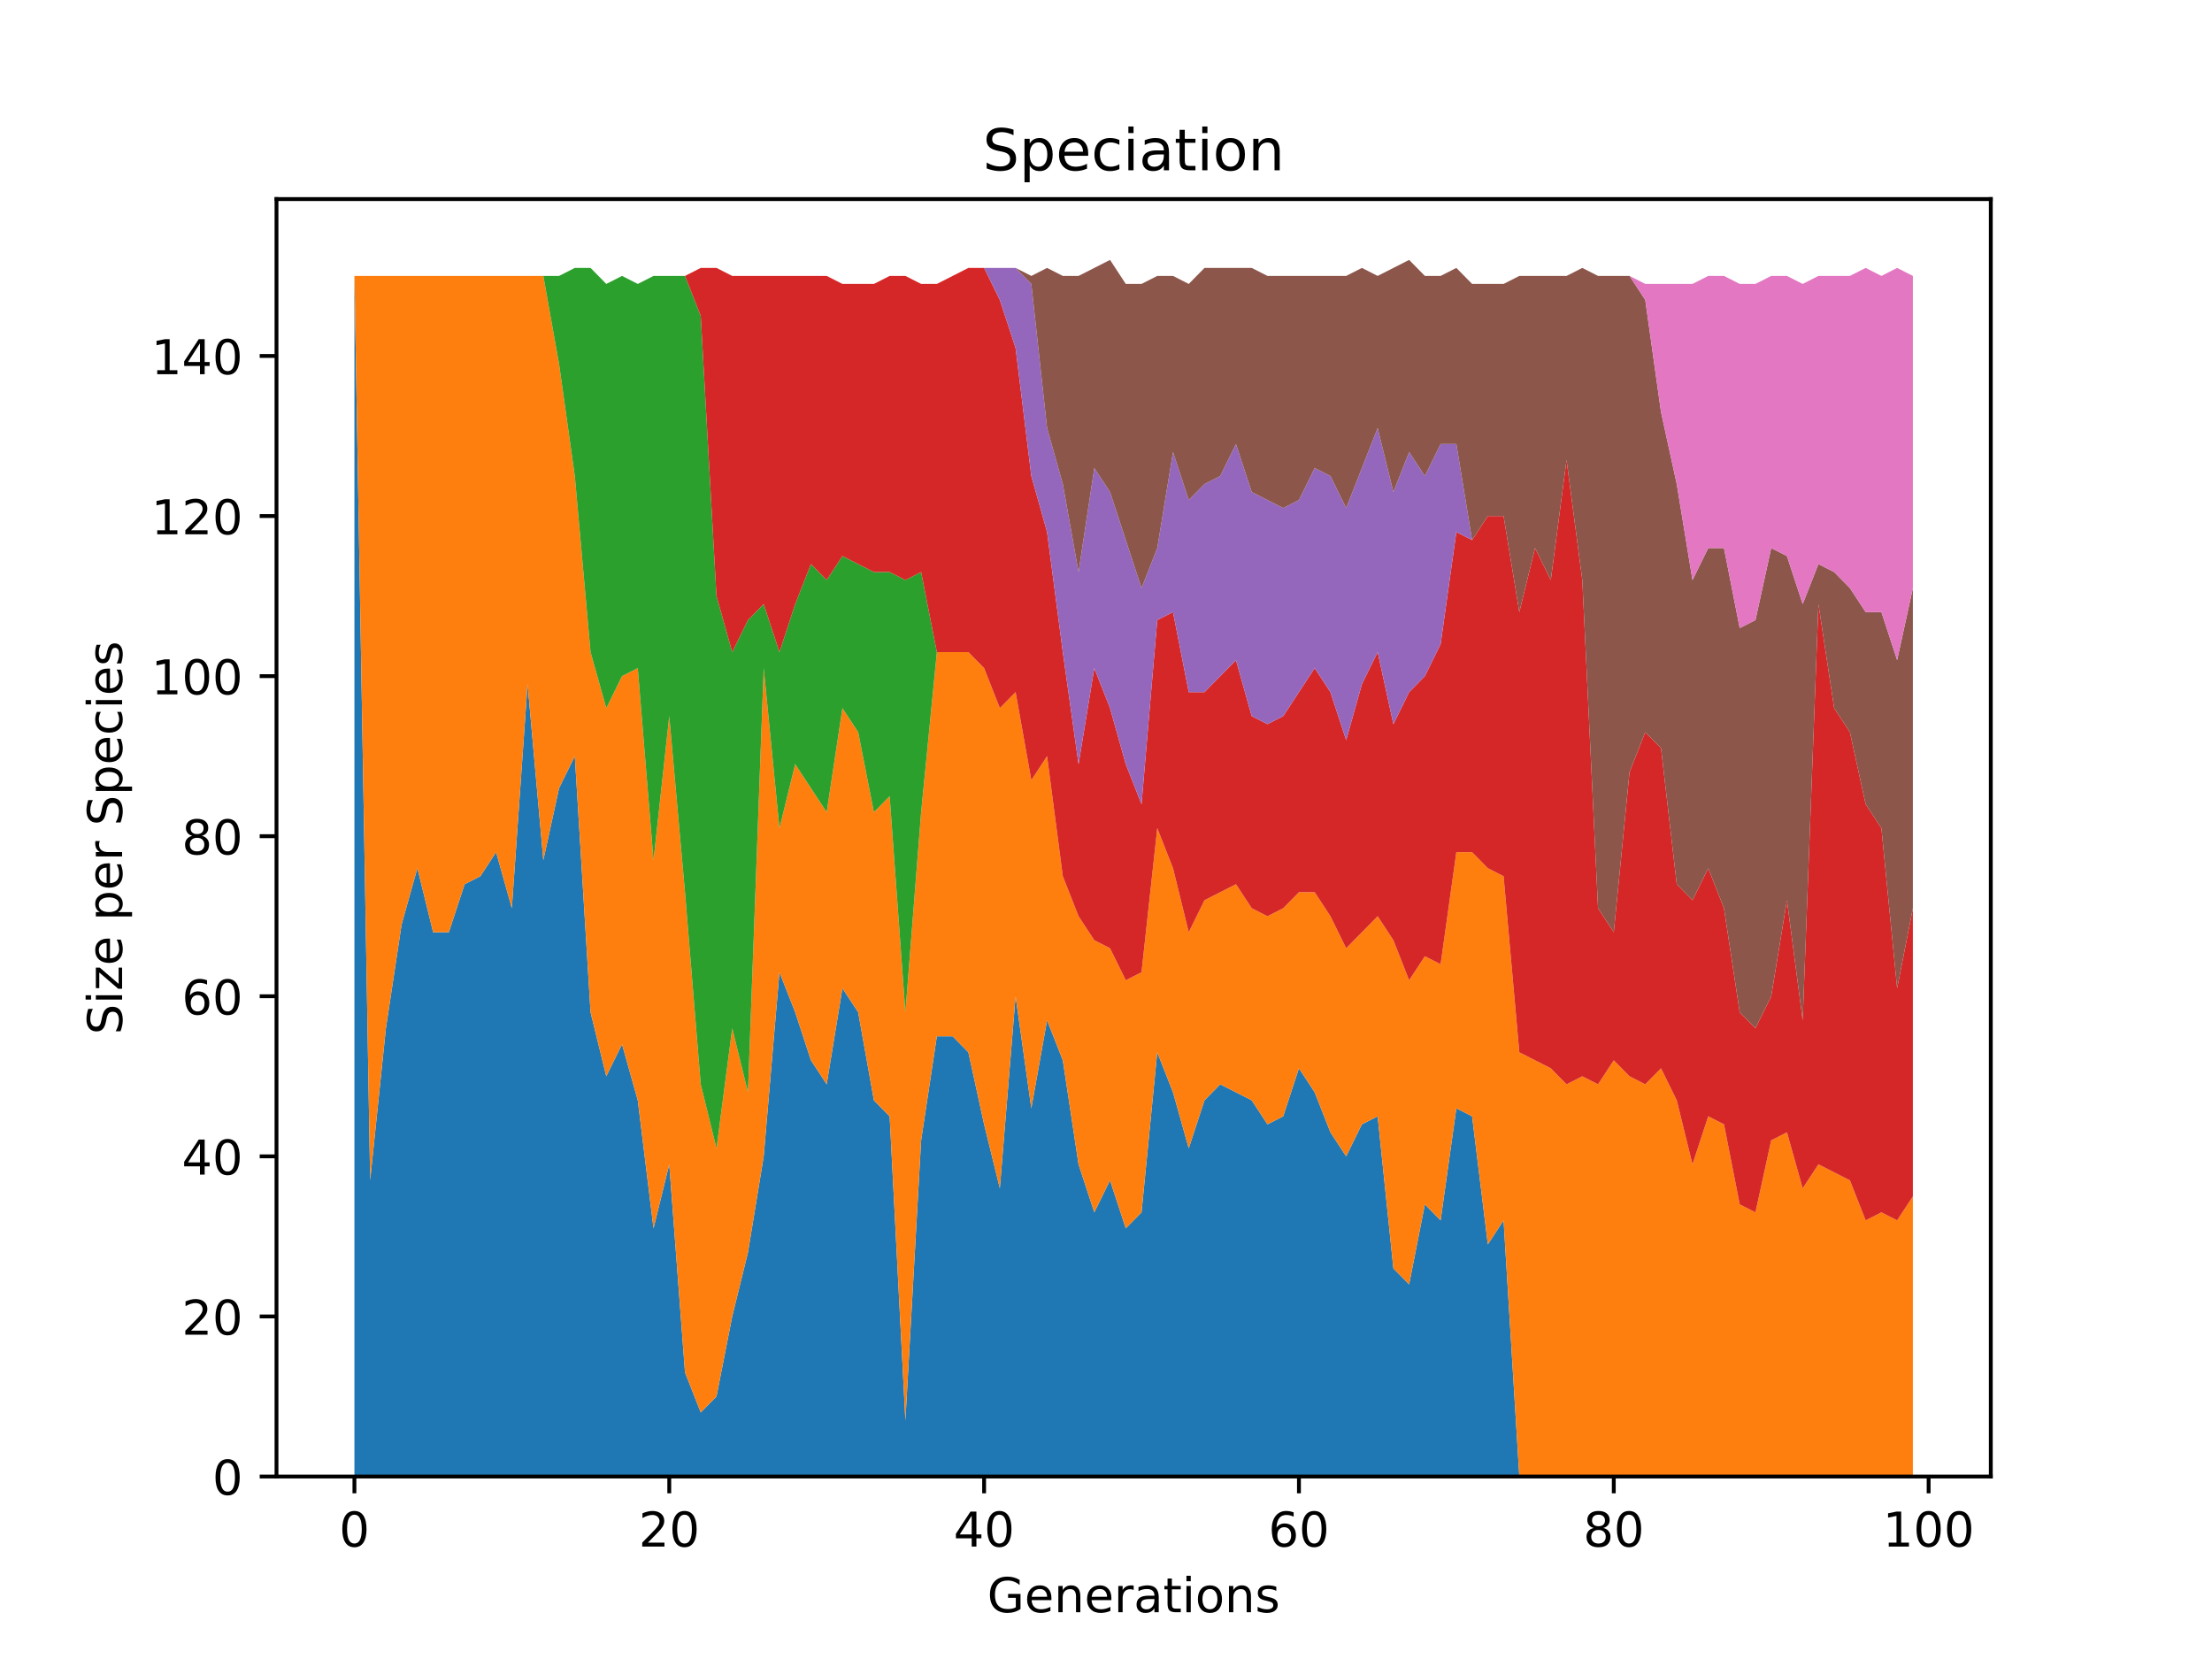 <?xml version="1.0" encoding="utf-8" standalone="no"?>
<!DOCTYPE svg PUBLIC "-//W3C//DTD SVG 1.1//EN"
  "http://www.w3.org/Graphics/SVG/1.1/DTD/svg11.dtd">
<!-- Created with matplotlib (http://matplotlib.org/) -->
<svg height="345.6pt" version="1.1" viewBox="0 0 460.8 345.6" width="460.8pt" xmlns="http://www.w3.org/2000/svg" xmlns:xlink="http://www.w3.org/1999/xlink">
 <defs>
  <style type="text/css">
*{stroke-linecap:butt;stroke-linejoin:round;}
  </style>
 </defs>
 <g id="figure_1">
  <g id="patch_1">
   <path d="M 0 345.6 
L 460.8 345.6 
L 460.8 0 
L 0 0 
z
" style="fill:#ffffff;"/>
  </g>
  <g id="axes_1">
   <g id="patch_2">
    <path d="M 57.6 307.584 
L 414.72 307.584 
L 414.72 41.472 
L 57.6 41.472 
z
" style="fill:#ffffff;"/>
   </g>
   <g id="PolyCollection_1">
    <path clip-path="url(#p99a4d1320a)" d="M 73.833 57.479 
L 73.833 307.584 
L 77.112 307.584 
L 80.391 307.584 
L 83.671 307.584 
L 86.95 307.584 
L 90.229 307.584 
L 93.509 307.584 
L 96.788 307.584 
L 100.067 307.584 
L 103.347 307.584 
L 106.626 307.584 
L 109.905 307.584 
L 113.185 307.584 
L 116.464 307.584 
L 119.743 307.584 
L 123.023 307.584 
L 126.302 307.584 
L 129.581 307.584 
L 132.861 307.584 
L 136.14 307.584 
L 139.42 307.584 
L 142.699 307.584 
L 145.978 307.584 
L 149.258 307.584 
L 152.537 307.584 
L 155.816 307.584 
L 159.096 307.584 
L 162.375 307.584 
L 165.654 307.584 
L 168.934 307.584 
L 172.213 307.584 
L 175.492 307.584 
L 178.772 307.584 
L 182.051 307.584 
L 185.33 307.584 
L 188.61 307.584 
L 191.889 307.584 
L 195.168 307.584 
L 198.448 307.584 
L 201.727 307.584 
L 205.006 307.584 
L 208.286 307.584 
L 211.565 307.584 
L 214.844 307.584 
L 218.124 307.584 
L 221.403 307.584 
L 224.682 307.584 
L 227.962 307.584 
L 231.241 307.584 
L 234.52 307.584 
L 237.8 307.584 
L 241.079 307.584 
L 244.358 307.584 
L 247.638 307.584 
L 250.917 307.584 
L 254.196 307.584 
L 257.476 307.584 
L 260.755 307.584 
L 264.034 307.584 
L 267.314 307.584 
L 270.593 307.584 
L 273.872 307.584 
L 277.152 307.584 
L 280.431 307.584 
L 283.71 307.584 
L 286.99 307.584 
L 290.269 307.584 
L 293.548 307.584 
L 296.828 307.584 
L 300.107 307.584 
L 303.386 307.584 
L 306.666 307.584 
L 309.945 307.584 
L 313.224 307.584 
L 316.504 307.584 
L 319.783 307.584 
L 323.062 307.584 
L 326.342 307.584 
L 329.621 307.584 
L 332.9 307.584 
L 336.18 307.584 
L 339.459 307.584 
L 342.739 307.584 
L 346.018 307.584 
L 349.297 307.584 
L 352.577 307.584 
L 355.856 307.584 
L 359.135 307.584 
L 362.415 307.584 
L 365.694 307.584 
L 368.973 307.584 
L 372.253 307.584 
L 375.532 307.584 
L 378.811 307.584 
L 382.091 307.584 
L 385.37 307.584 
L 388.649 307.584 
L 391.929 307.584 
L 395.208 307.584 
L 398.487 307.584 
L 398.487 307.584 
L 398.487 307.584 
L 395.208 307.584 
L 391.929 307.584 
L 388.649 307.584 
L 385.37 307.584 
L 382.091 307.584 
L 378.811 307.584 
L 375.532 307.584 
L 372.253 307.584 
L 368.973 307.584 
L 365.694 307.584 
L 362.415 307.584 
L 359.135 307.584 
L 355.856 307.584 
L 352.577 307.584 
L 349.297 307.584 
L 346.018 307.584 
L 342.739 307.584 
L 339.459 307.584 
L 336.18 307.584 
L 332.9 307.584 
L 329.621 307.584 
L 326.342 307.584 
L 323.062 307.584 
L 319.783 307.584 
L 316.504 307.584 
L 313.224 254.228 
L 309.945 259.23 
L 306.666 232.552 
L 303.386 230.885 
L 300.107 254.228 
L 296.828 250.893 
L 293.548 267.567 
L 290.269 264.232 
L 286.99 232.552 
L 283.71 234.22 
L 280.431 240.889 
L 277.152 235.887 
L 273.872 227.55 
L 270.593 222.548 
L 267.314 232.552 
L 264.034 234.22 
L 260.755 229.218 
L 257.476 227.55 
L 254.196 225.883 
L 250.917 229.218 
L 247.638 239.222 
L 244.358 227.55 
L 241.079 219.213 
L 237.8 252.561 
L 234.52 255.896 
L 231.241 245.891 
L 227.962 252.561 
L 224.682 242.557 
L 221.403 220.881 
L 218.124 212.544 
L 214.844 230.885 
L 211.565 207.542 
L 208.286 247.559 
L 205.006 234.22 
L 201.727 219.213 
L 198.448 215.879 
L 195.168 215.879 
L 191.889 237.555 
L 188.61 295.912 
L 185.33 232.552 
L 182.051 229.218 
L 178.772 210.877 
L 175.492 205.875 
L 172.213 225.883 
L 168.934 220.881 
L 165.654 210.877 
L 162.375 202.54 
L 159.096 240.889 
L 155.816 260.898 
L 152.537 274.237 
L 149.258 290.91 
L 145.978 294.245 
L 142.699 285.908 
L 139.42 242.557 
L 136.14 255.896 
L 132.861 229.218 
L 129.581 217.546 
L 126.302 224.216 
L 123.023 210.877 
L 119.743 157.521 
L 116.464 164.19 
L 113.185 179.197 
L 109.905 142.515 
L 106.626 189.201 
L 103.347 177.529 
L 100.067 182.531 
L 96.788 184.199 
L 93.509 194.203 
L 90.229 194.203 
L 86.95 180.864 
L 83.671 192.536 
L 80.391 214.211 
L 77.112 245.891 
L 73.833 57.479 
z
" style="fill:#1f77b4;"/>
   </g>
   <g id="PolyCollection_2">
    <path clip-path="url(#p99a4d1320a)" d="M 73.833 57.479 
L 73.833 57.479 
L 77.112 245.891 
L 80.391 214.211 
L 83.671 192.536 
L 86.95 180.864 
L 90.229 194.203 
L 93.509 194.203 
L 96.788 184.199 
L 100.067 182.531 
L 103.347 177.529 
L 106.626 189.201 
L 109.905 142.515 
L 113.185 179.197 
L 116.464 164.19 
L 119.743 157.521 
L 123.023 210.877 
L 126.302 224.216 
L 129.581 217.546 
L 132.861 229.218 
L 136.14 255.896 
L 139.42 242.557 
L 142.699 285.908 
L 145.978 294.245 
L 149.258 290.91 
L 152.537 274.237 
L 155.816 260.898 
L 159.096 240.889 
L 162.375 202.54 
L 165.654 210.877 
L 168.934 220.881 
L 172.213 225.883 
L 175.492 205.875 
L 178.772 210.877 
L 182.051 229.218 
L 185.33 232.552 
L 188.61 295.912 
L 191.889 237.555 
L 195.168 215.879 
L 198.448 215.879 
L 201.727 219.213 
L 205.006 234.22 
L 208.286 247.559 
L 211.565 207.542 
L 214.844 230.885 
L 218.124 212.544 
L 221.403 220.881 
L 224.682 242.557 
L 227.962 252.561 
L 231.241 245.891 
L 234.52 255.896 
L 237.8 252.561 
L 241.079 219.213 
L 244.358 227.55 
L 247.638 239.222 
L 250.917 229.218 
L 254.196 225.883 
L 257.476 227.55 
L 260.755 229.218 
L 264.034 234.22 
L 267.314 232.552 
L 270.593 222.548 
L 273.872 227.55 
L 277.152 235.887 
L 280.431 240.889 
L 283.71 234.22 
L 286.99 232.552 
L 290.269 264.232 
L 293.548 267.567 
L 296.828 250.893 
L 300.107 254.228 
L 303.386 230.885 
L 306.666 232.552 
L 309.945 259.23 
L 313.224 254.228 
L 316.504 307.584 
L 319.783 307.584 
L 323.062 307.584 
L 326.342 307.584 
L 329.621 307.584 
L 332.9 307.584 
L 336.18 307.584 
L 339.459 307.584 
L 342.739 307.584 
L 346.018 307.584 
L 349.297 307.584 
L 352.577 307.584 
L 355.856 307.584 
L 359.135 307.584 
L 362.415 307.584 
L 365.694 307.584 
L 368.973 307.584 
L 372.253 307.584 
L 375.532 307.584 
L 378.811 307.584 
L 382.091 307.584 
L 385.37 307.584 
L 388.649 307.584 
L 391.929 307.584 
L 395.208 307.584 
L 398.487 307.584 
L 398.487 249.226 
L 398.487 249.226 
L 395.208 254.228 
L 391.929 252.561 
L 388.649 254.228 
L 385.37 245.891 
L 382.091 244.224 
L 378.811 242.557 
L 375.532 247.559 
L 372.253 235.887 
L 368.973 237.555 
L 365.694 252.561 
L 362.415 250.893 
L 359.135 234.22 
L 355.856 232.552 
L 352.577 242.557 
L 349.297 229.218 
L 346.018 222.548 
L 342.739 225.883 
L 339.459 224.216 
L 336.18 220.881 
L 332.9 225.883 
L 329.621 224.216 
L 326.342 225.883 
L 323.062 222.548 
L 319.783 220.881 
L 316.504 219.213 
L 313.224 182.531 
L 309.945 180.864 
L 306.666 177.529 
L 303.386 177.529 
L 300.107 200.872 
L 296.828 199.205 
L 293.548 204.207 
L 290.269 195.87 
L 286.99 190.868 
L 283.71 194.203 
L 280.431 197.538 
L 277.152 190.868 
L 273.872 185.866 
L 270.593 185.866 
L 267.314 189.201 
L 264.034 190.868 
L 260.755 189.201 
L 257.476 184.199 
L 254.196 185.866 
L 250.917 187.533 
L 247.638 194.203 
L 244.358 180.864 
L 241.079 172.527 
L 237.8 202.54 
L 234.52 204.207 
L 231.241 197.538 
L 227.962 195.87 
L 224.682 190.868 
L 221.403 182.531 
L 218.124 157.521 
L 214.844 162.523 
L 211.565 144.182 
L 208.286 147.517 
L 205.006 139.18 
L 201.727 135.845 
L 198.448 135.845 
L 195.168 135.845 
L 191.889 169.192 
L 188.61 210.877 
L 185.33 165.858 
L 182.051 169.192 
L 178.772 152.519 
L 175.492 147.517 
L 172.213 169.192 
L 168.934 164.19 
L 165.654 159.188 
L 162.375 172.527 
L 159.096 139.18 
L 155.816 227.55 
L 152.537 214.211 
L 149.258 239.222 
L 145.978 225.883 
L 142.699 185.866 
L 139.42 149.184 
L 136.14 179.197 
L 132.861 139.18 
L 129.581 140.847 
L 126.302 147.517 
L 123.023 135.845 
L 119.743 99.163 
L 116.464 75.82 
L 113.185 57.479 
L 109.905 57.479 
L 106.626 57.479 
L 103.347 57.479 
L 100.067 57.479 
L 96.788 57.479 
L 93.509 57.479 
L 90.229 57.479 
L 86.95 57.479 
L 83.671 57.479 
L 80.391 57.479 
L 77.112 57.479 
L 73.833 57.479 
z
" style="fill:#ff7f0e;"/>
   </g>
   <g id="PolyCollection_3">
    <path clip-path="url(#p99a4d1320a)" d="M 73.833 57.479 
L 73.833 57.479 
L 77.112 57.479 
L 80.391 57.479 
L 83.671 57.479 
L 86.95 57.479 
L 90.229 57.479 
L 93.509 57.479 
L 96.788 57.479 
L 100.067 57.479 
L 103.347 57.479 
L 106.626 57.479 
L 109.905 57.479 
L 113.185 57.479 
L 116.464 75.82 
L 119.743 99.163 
L 123.023 135.845 
L 126.302 147.517 
L 129.581 140.847 
L 132.861 139.18 
L 136.14 179.197 
L 139.42 149.184 
L 142.699 185.866 
L 145.978 225.883 
L 149.258 239.222 
L 152.537 214.211 
L 155.816 227.55 
L 159.096 139.18 
L 162.375 172.527 
L 165.654 159.188 
L 168.934 164.19 
L 172.213 169.192 
L 175.492 147.517 
L 178.772 152.519 
L 182.051 169.192 
L 185.33 165.858 
L 188.61 210.877 
L 191.889 169.192 
L 195.168 135.845 
L 198.448 135.845 
L 201.727 135.845 
L 205.006 139.18 
L 208.286 147.517 
L 211.565 144.182 
L 214.844 162.523 
L 218.124 157.521 
L 221.403 182.531 
L 224.682 190.868 
L 227.962 195.87 
L 231.241 197.538 
L 234.52 204.207 
L 237.8 202.54 
L 241.079 172.527 
L 244.358 180.864 
L 247.638 194.203 
L 250.917 187.533 
L 254.196 185.866 
L 257.476 184.199 
L 260.755 189.201 
L 264.034 190.868 
L 267.314 189.201 
L 270.593 185.866 
L 273.872 185.866 
L 277.152 190.868 
L 280.431 197.538 
L 283.71 194.203 
L 286.99 190.868 
L 290.269 195.87 
L 293.548 204.207 
L 296.828 199.205 
L 300.107 200.872 
L 303.386 177.529 
L 306.666 177.529 
L 309.945 180.864 
L 313.224 182.531 
L 316.504 219.213 
L 319.783 220.881 
L 323.062 222.548 
L 326.342 225.883 
L 329.621 224.216 
L 332.9 225.883 
L 336.18 220.881 
L 339.459 224.216 
L 342.739 225.883 
L 346.018 222.548 
L 349.297 229.218 
L 352.577 242.557 
L 355.856 232.552 
L 359.135 234.22 
L 362.415 250.893 
L 365.694 252.561 
L 368.973 237.555 
L 372.253 235.887 
L 375.532 247.559 
L 378.811 242.557 
L 382.091 244.224 
L 385.37 245.891 
L 388.649 254.228 
L 391.929 252.561 
L 395.208 254.228 
L 398.487 249.226 
L 398.487 249.226 
L 398.487 249.226 
L 395.208 254.228 
L 391.929 252.561 
L 388.649 254.228 
L 385.37 245.891 
L 382.091 244.224 
L 378.811 242.557 
L 375.532 247.559 
L 372.253 235.887 
L 368.973 237.555 
L 365.694 252.561 
L 362.415 250.893 
L 359.135 234.22 
L 355.856 232.552 
L 352.577 242.557 
L 349.297 229.218 
L 346.018 222.548 
L 342.739 225.883 
L 339.459 224.216 
L 336.18 220.881 
L 332.9 225.883 
L 329.621 224.216 
L 326.342 225.883 
L 323.062 222.548 
L 319.783 220.881 
L 316.504 219.213 
L 313.224 182.531 
L 309.945 180.864 
L 306.666 177.529 
L 303.386 177.529 
L 300.107 200.872 
L 296.828 199.205 
L 293.548 204.207 
L 290.269 195.87 
L 286.99 190.868 
L 283.71 194.203 
L 280.431 197.538 
L 277.152 190.868 
L 273.872 185.866 
L 270.593 185.866 
L 267.314 189.201 
L 264.034 190.868 
L 260.755 189.201 
L 257.476 184.199 
L 254.196 185.866 
L 250.917 187.533 
L 247.638 194.203 
L 244.358 180.864 
L 241.079 172.527 
L 237.8 202.54 
L 234.52 204.207 
L 231.241 197.538 
L 227.962 195.87 
L 224.682 190.868 
L 221.403 182.531 
L 218.124 157.521 
L 214.844 162.523 
L 211.565 144.182 
L 208.286 147.517 
L 205.006 139.18 
L 201.727 135.845 
L 198.448 135.845 
L 195.168 135.845 
L 191.889 119.171 
L 188.61 120.839 
L 185.33 119.171 
L 182.051 119.171 
L 178.772 117.504 
L 175.492 115.837 
L 172.213 120.839 
L 168.934 117.504 
L 165.654 125.841 
L 162.375 135.845 
L 159.096 125.841 
L 155.816 129.176 
L 152.537 135.845 
L 149.258 124.173 
L 145.978 65.816 
L 142.699 57.479 
L 139.42 57.479 
L 136.14 57.479 
L 132.861 59.146 
L 129.581 57.479 
L 126.302 59.146 
L 123.023 55.811 
L 119.743 55.811 
L 116.464 57.479 
L 113.185 57.479 
L 109.905 57.479 
L 106.626 57.479 
L 103.347 57.479 
L 100.067 57.479 
L 96.788 57.479 
L 93.509 57.479 
L 90.229 57.479 
L 86.95 57.479 
L 83.671 57.479 
L 80.391 57.479 
L 77.112 57.479 
L 73.833 57.479 
z
" style="fill:#2ca02c;"/>
   </g>
   <g id="PolyCollection_4">
    <path clip-path="url(#p99a4d1320a)" d="M 73.833 57.479 
L 73.833 57.479 
L 77.112 57.479 
L 80.391 57.479 
L 83.671 57.479 
L 86.95 57.479 
L 90.229 57.479 
L 93.509 57.479 
L 96.788 57.479 
L 100.067 57.479 
L 103.347 57.479 
L 106.626 57.479 
L 109.905 57.479 
L 113.185 57.479 
L 116.464 57.479 
L 119.743 55.811 
L 123.023 55.811 
L 126.302 59.146 
L 129.581 57.479 
L 132.861 59.146 
L 136.14 57.479 
L 139.42 57.479 
L 142.699 57.479 
L 145.978 65.816 
L 149.258 124.173 
L 152.537 135.845 
L 155.816 129.176 
L 159.096 125.841 
L 162.375 135.845 
L 165.654 125.841 
L 168.934 117.504 
L 172.213 120.839 
L 175.492 115.837 
L 178.772 117.504 
L 182.051 119.171 
L 185.33 119.171 
L 188.61 120.839 
L 191.889 119.171 
L 195.168 135.845 
L 198.448 135.845 
L 201.727 135.845 
L 205.006 139.18 
L 208.286 147.517 
L 211.565 144.182 
L 214.844 162.523 
L 218.124 157.521 
L 221.403 182.531 
L 224.682 190.868 
L 227.962 195.87 
L 231.241 197.538 
L 234.52 204.207 
L 237.8 202.54 
L 241.079 172.527 
L 244.358 180.864 
L 247.638 194.203 
L 250.917 187.533 
L 254.196 185.866 
L 257.476 184.199 
L 260.755 189.201 
L 264.034 190.868 
L 267.314 189.201 
L 270.593 185.866 
L 273.872 185.866 
L 277.152 190.868 
L 280.431 197.538 
L 283.71 194.203 
L 286.99 190.868 
L 290.269 195.87 
L 293.548 204.207 
L 296.828 199.205 
L 300.107 200.872 
L 303.386 177.529 
L 306.666 177.529 
L 309.945 180.864 
L 313.224 182.531 
L 316.504 219.213 
L 319.783 220.881 
L 323.062 222.548 
L 326.342 225.883 
L 329.621 224.216 
L 332.9 225.883 
L 336.18 220.881 
L 339.459 224.216 
L 342.739 225.883 
L 346.018 222.548 
L 349.297 229.218 
L 352.577 242.557 
L 355.856 232.552 
L 359.135 234.22 
L 362.415 250.893 
L 365.694 252.561 
L 368.973 237.555 
L 372.253 235.887 
L 375.532 247.559 
L 378.811 242.557 
L 382.091 244.224 
L 385.37 245.891 
L 388.649 254.228 
L 391.929 252.561 
L 395.208 254.228 
L 398.487 249.226 
L 398.487 189.201 
L 398.487 189.201 
L 395.208 205.875 
L 391.929 172.527 
L 388.649 167.525 
L 385.37 152.519 
L 382.091 147.517 
L 378.811 125.841 
L 375.532 212.544 
L 372.253 187.533 
L 368.973 207.542 
L 365.694 214.211 
L 362.415 210.877 
L 359.135 189.201 
L 355.856 180.864 
L 352.577 187.533 
L 349.297 184.199 
L 346.018 155.853 
L 342.739 152.519 
L 339.459 160.856 
L 336.18 194.203 
L 332.9 189.201 
L 329.621 120.839 
L 326.342 95.828 
L 323.062 120.839 
L 319.783 114.169 
L 316.504 127.508 
L 313.224 107.5 
L 309.945 107.5 
L 306.666 112.502 
L 303.386 110.835 
L 300.107 134.178 
L 296.828 140.847 
L 293.548 144.182 
L 290.269 150.851 
L 286.99 135.845 
L 283.71 142.515 
L 280.431 154.186 
L 277.152 144.182 
L 273.872 139.18 
L 270.593 144.182 
L 267.314 149.184 
L 264.034 150.851 
L 260.755 149.184 
L 257.476 137.512 
L 254.196 140.847 
L 250.917 144.182 
L 247.638 144.182 
L 244.358 127.508 
L 241.079 129.176 
L 237.8 167.525 
L 234.52 159.188 
L 231.241 147.517 
L 227.962 139.18 
L 224.682 159.188 
L 221.403 135.845 
L 218.124 110.835 
L 214.844 99.163 
L 211.565 72.485 
L 208.286 62.481 
L 205.006 55.811 
L 201.727 55.811 
L 198.448 57.479 
L 195.168 59.146 
L 191.889 59.146 
L 188.61 57.479 
L 185.33 57.479 
L 182.051 59.146 
L 178.772 59.146 
L 175.492 59.146 
L 172.213 57.479 
L 168.934 57.479 
L 165.654 57.479 
L 162.375 57.479 
L 159.096 57.479 
L 155.816 57.479 
L 152.537 57.479 
L 149.258 55.811 
L 145.978 55.811 
L 142.699 57.479 
L 139.42 57.479 
L 136.14 57.479 
L 132.861 59.146 
L 129.581 57.479 
L 126.302 59.146 
L 123.023 55.811 
L 119.743 55.811 
L 116.464 57.479 
L 113.185 57.479 
L 109.905 57.479 
L 106.626 57.479 
L 103.347 57.479 
L 100.067 57.479 
L 96.788 57.479 
L 93.509 57.479 
L 90.229 57.479 
L 86.95 57.479 
L 83.671 57.479 
L 80.391 57.479 
L 77.112 57.479 
L 73.833 57.479 
z
" style="fill:#d62728;"/>
   </g>
   <g id="PolyCollection_5">
    <path clip-path="url(#p99a4d1320a)" d="M 73.833 57.479 
L 73.833 57.479 
L 77.112 57.479 
L 80.391 57.479 
L 83.671 57.479 
L 86.95 57.479 
L 90.229 57.479 
L 93.509 57.479 
L 96.788 57.479 
L 100.067 57.479 
L 103.347 57.479 
L 106.626 57.479 
L 109.905 57.479 
L 113.185 57.479 
L 116.464 57.479 
L 119.743 55.811 
L 123.023 55.811 
L 126.302 59.146 
L 129.581 57.479 
L 132.861 59.146 
L 136.14 57.479 
L 139.42 57.479 
L 142.699 57.479 
L 145.978 55.811 
L 149.258 55.811 
L 152.537 57.479 
L 155.816 57.479 
L 159.096 57.479 
L 162.375 57.479 
L 165.654 57.479 
L 168.934 57.479 
L 172.213 57.479 
L 175.492 59.146 
L 178.772 59.146 
L 182.051 59.146 
L 185.33 57.479 
L 188.61 57.479 
L 191.889 59.146 
L 195.168 59.146 
L 198.448 57.479 
L 201.727 55.811 
L 205.006 55.811 
L 208.286 62.481 
L 211.565 72.485 
L 214.844 99.163 
L 218.124 110.835 
L 221.403 135.845 
L 224.682 159.188 
L 227.962 139.18 
L 231.241 147.517 
L 234.52 159.188 
L 237.8 167.525 
L 241.079 129.176 
L 244.358 127.508 
L 247.638 144.182 
L 250.917 144.182 
L 254.196 140.847 
L 257.476 137.512 
L 260.755 149.184 
L 264.034 150.851 
L 267.314 149.184 
L 270.593 144.182 
L 273.872 139.18 
L 277.152 144.182 
L 280.431 154.186 
L 283.71 142.515 
L 286.99 135.845 
L 290.269 150.851 
L 293.548 144.182 
L 296.828 140.847 
L 300.107 134.178 
L 303.386 110.835 
L 306.666 112.502 
L 309.945 107.5 
L 313.224 107.5 
L 316.504 127.508 
L 319.783 114.169 
L 323.062 120.839 
L 326.342 95.828 
L 329.621 120.839 
L 332.9 189.201 
L 336.18 194.203 
L 339.459 160.856 
L 342.739 152.519 
L 346.018 155.853 
L 349.297 184.199 
L 352.577 187.533 
L 355.856 180.864 
L 359.135 189.201 
L 362.415 210.877 
L 365.694 214.211 
L 368.973 207.542 
L 372.253 187.533 
L 375.532 212.544 
L 378.811 125.841 
L 382.091 147.517 
L 385.37 152.519 
L 388.649 167.525 
L 391.929 172.527 
L 395.208 205.875 
L 398.487 189.201 
L 398.487 189.201 
L 398.487 189.201 
L 395.208 205.875 
L 391.929 172.527 
L 388.649 167.525 
L 385.37 152.519 
L 382.091 147.517 
L 378.811 125.841 
L 375.532 212.544 
L 372.253 187.533 
L 368.973 207.542 
L 365.694 214.211 
L 362.415 210.877 
L 359.135 189.201 
L 355.856 180.864 
L 352.577 187.533 
L 349.297 184.199 
L 346.018 155.853 
L 342.739 152.519 
L 339.459 160.856 
L 336.18 194.203 
L 332.9 189.201 
L 329.621 120.839 
L 326.342 95.828 
L 323.062 120.839 
L 319.783 114.169 
L 316.504 127.508 
L 313.224 107.5 
L 309.945 107.5 
L 306.666 112.502 
L 303.386 92.493 
L 300.107 92.493 
L 296.828 99.163 
L 293.548 94.161 
L 290.269 102.498 
L 286.99 89.159 
L 283.71 97.496 
L 280.431 105.832 
L 277.152 99.163 
L 273.872 97.496 
L 270.593 104.165 
L 267.314 105.832 
L 264.034 104.165 
L 260.755 102.498 
L 257.476 92.493 
L 254.196 99.163 
L 250.917 100.83 
L 247.638 104.165 
L 244.358 94.161 
L 241.079 114.169 
L 237.8 122.506 
L 234.52 112.502 
L 231.241 102.498 
L 227.962 97.496 
L 224.682 119.171 
L 221.403 100.83 
L 218.124 89.159 
L 214.844 59.146 
L 211.565 55.811 
L 208.286 55.811 
L 205.006 55.811 
L 201.727 55.811 
L 198.448 57.479 
L 195.168 59.146 
L 191.889 59.146 
L 188.61 57.479 
L 185.33 57.479 
L 182.051 59.146 
L 178.772 59.146 
L 175.492 59.146 
L 172.213 57.479 
L 168.934 57.479 
L 165.654 57.479 
L 162.375 57.479 
L 159.096 57.479 
L 155.816 57.479 
L 152.537 57.479 
L 149.258 55.811 
L 145.978 55.811 
L 142.699 57.479 
L 139.42 57.479 
L 136.14 57.479 
L 132.861 59.146 
L 129.581 57.479 
L 126.302 59.146 
L 123.023 55.811 
L 119.743 55.811 
L 116.464 57.479 
L 113.185 57.479 
L 109.905 57.479 
L 106.626 57.479 
L 103.347 57.479 
L 100.067 57.479 
L 96.788 57.479 
L 93.509 57.479 
L 90.229 57.479 
L 86.95 57.479 
L 83.671 57.479 
L 80.391 57.479 
L 77.112 57.479 
L 73.833 57.479 
z
" style="fill:#9467bd;"/>
   </g>
   <g id="PolyCollection_6">
    <path clip-path="url(#p99a4d1320a)" d="M 73.833 57.479 
L 73.833 57.479 
L 77.112 57.479 
L 80.391 57.479 
L 83.671 57.479 
L 86.95 57.479 
L 90.229 57.479 
L 93.509 57.479 
L 96.788 57.479 
L 100.067 57.479 
L 103.347 57.479 
L 106.626 57.479 
L 109.905 57.479 
L 113.185 57.479 
L 116.464 57.479 
L 119.743 55.811 
L 123.023 55.811 
L 126.302 59.146 
L 129.581 57.479 
L 132.861 59.146 
L 136.14 57.479 
L 139.42 57.479 
L 142.699 57.479 
L 145.978 55.811 
L 149.258 55.811 
L 152.537 57.479 
L 155.816 57.479 
L 159.096 57.479 
L 162.375 57.479 
L 165.654 57.479 
L 168.934 57.479 
L 172.213 57.479 
L 175.492 59.146 
L 178.772 59.146 
L 182.051 59.146 
L 185.33 57.479 
L 188.61 57.479 
L 191.889 59.146 
L 195.168 59.146 
L 198.448 57.479 
L 201.727 55.811 
L 205.006 55.811 
L 208.286 55.811 
L 211.565 55.811 
L 214.844 59.146 
L 218.124 89.159 
L 221.403 100.83 
L 224.682 119.171 
L 227.962 97.496 
L 231.241 102.498 
L 234.52 112.502 
L 237.8 122.506 
L 241.079 114.169 
L 244.358 94.161 
L 247.638 104.165 
L 250.917 100.83 
L 254.196 99.163 
L 257.476 92.493 
L 260.755 102.498 
L 264.034 104.165 
L 267.314 105.832 
L 270.593 104.165 
L 273.872 97.496 
L 277.152 99.163 
L 280.431 105.832 
L 283.71 97.496 
L 286.99 89.159 
L 290.269 102.498 
L 293.548 94.161 
L 296.828 99.163 
L 300.107 92.493 
L 303.386 92.493 
L 306.666 112.502 
L 309.945 107.5 
L 313.224 107.5 
L 316.504 127.508 
L 319.783 114.169 
L 323.062 120.839 
L 326.342 95.828 
L 329.621 120.839 
L 332.9 189.201 
L 336.18 194.203 
L 339.459 160.856 
L 342.739 152.519 
L 346.018 155.853 
L 349.297 184.199 
L 352.577 187.533 
L 355.856 180.864 
L 359.135 189.201 
L 362.415 210.877 
L 365.694 214.211 
L 368.973 207.542 
L 372.253 187.533 
L 375.532 212.544 
L 378.811 125.841 
L 382.091 147.517 
L 385.37 152.519 
L 388.649 167.525 
L 391.929 172.527 
L 395.208 205.875 
L 398.487 189.201 
L 398.487 122.506 
L 398.487 122.506 
L 395.208 137.512 
L 391.929 127.508 
L 388.649 127.508 
L 385.37 122.506 
L 382.091 119.171 
L 378.811 117.504 
L 375.532 125.841 
L 372.253 115.837 
L 368.973 114.169 
L 365.694 129.176 
L 362.415 130.843 
L 359.135 114.169 
L 355.856 114.169 
L 352.577 120.839 
L 349.297 100.83 
L 346.018 85.824 
L 342.739 62.481 
L 339.459 57.479 
L 336.18 57.479 
L 332.9 57.479 
L 329.621 55.811 
L 326.342 57.479 
L 323.062 57.479 
L 319.783 57.479 
L 316.504 57.479 
L 313.224 59.146 
L 309.945 59.146 
L 306.666 59.146 
L 303.386 55.811 
L 300.107 57.479 
L 296.828 57.479 
L 293.548 54.144 
L 290.269 55.811 
L 286.99 57.479 
L 283.71 55.811 
L 280.431 57.479 
L 277.152 57.479 
L 273.872 57.479 
L 270.593 57.479 
L 267.314 57.479 
L 264.034 57.479 
L 260.755 55.811 
L 257.476 55.811 
L 254.196 55.811 
L 250.917 55.811 
L 247.638 59.146 
L 244.358 57.479 
L 241.079 57.479 
L 237.8 59.146 
L 234.52 59.146 
L 231.241 54.144 
L 227.962 55.811 
L 224.682 57.479 
L 221.403 57.479 
L 218.124 55.811 
L 214.844 57.479 
L 211.565 55.811 
L 208.286 55.811 
L 205.006 55.811 
L 201.727 55.811 
L 198.448 57.479 
L 195.168 59.146 
L 191.889 59.146 
L 188.61 57.479 
L 185.33 57.479 
L 182.051 59.146 
L 178.772 59.146 
L 175.492 59.146 
L 172.213 57.479 
L 168.934 57.479 
L 165.654 57.479 
L 162.375 57.479 
L 159.096 57.479 
L 155.816 57.479 
L 152.537 57.479 
L 149.258 55.811 
L 145.978 55.811 
L 142.699 57.479 
L 139.42 57.479 
L 136.14 57.479 
L 132.861 59.146 
L 129.581 57.479 
L 126.302 59.146 
L 123.023 55.811 
L 119.743 55.811 
L 116.464 57.479 
L 113.185 57.479 
L 109.905 57.479 
L 106.626 57.479 
L 103.347 57.479 
L 100.067 57.479 
L 96.788 57.479 
L 93.509 57.479 
L 90.229 57.479 
L 86.95 57.479 
L 83.671 57.479 
L 80.391 57.479 
L 77.112 57.479 
L 73.833 57.479 
z
" style="fill:#8c564b;"/>
   </g>
   <g id="PolyCollection_7">
    <path clip-path="url(#p99a4d1320a)" d="M 73.833 57.479 
L 73.833 57.479 
L 77.112 57.479 
L 80.391 57.479 
L 83.671 57.479 
L 86.95 57.479 
L 90.229 57.479 
L 93.509 57.479 
L 96.788 57.479 
L 100.067 57.479 
L 103.347 57.479 
L 106.626 57.479 
L 109.905 57.479 
L 113.185 57.479 
L 116.464 57.479 
L 119.743 55.811 
L 123.023 55.811 
L 126.302 59.146 
L 129.581 57.479 
L 132.861 59.146 
L 136.14 57.479 
L 139.42 57.479 
L 142.699 57.479 
L 145.978 55.811 
L 149.258 55.811 
L 152.537 57.479 
L 155.816 57.479 
L 159.096 57.479 
L 162.375 57.479 
L 165.654 57.479 
L 168.934 57.479 
L 172.213 57.479 
L 175.492 59.146 
L 178.772 59.146 
L 182.051 59.146 
L 185.33 57.479 
L 188.61 57.479 
L 191.889 59.146 
L 195.168 59.146 
L 198.448 57.479 
L 201.727 55.811 
L 205.006 55.811 
L 208.286 55.811 
L 211.565 55.811 
L 214.844 57.479 
L 218.124 55.811 
L 221.403 57.479 
L 224.682 57.479 
L 227.962 55.811 
L 231.241 54.144 
L 234.52 59.146 
L 237.8 59.146 
L 241.079 57.479 
L 244.358 57.479 
L 247.638 59.146 
L 250.917 55.811 
L 254.196 55.811 
L 257.476 55.811 
L 260.755 55.811 
L 264.034 57.479 
L 267.314 57.479 
L 270.593 57.479 
L 273.872 57.479 
L 277.152 57.479 
L 280.431 57.479 
L 283.71 55.811 
L 286.99 57.479 
L 290.269 55.811 
L 293.548 54.144 
L 296.828 57.479 
L 300.107 57.479 
L 303.386 55.811 
L 306.666 59.146 
L 309.945 59.146 
L 313.224 59.146 
L 316.504 57.479 
L 319.783 57.479 
L 323.062 57.479 
L 326.342 57.479 
L 329.621 55.811 
L 332.9 57.479 
L 336.18 57.479 
L 339.459 57.479 
L 342.739 62.481 
L 346.018 85.824 
L 349.297 100.83 
L 352.577 120.839 
L 355.856 114.169 
L 359.135 114.169 
L 362.415 130.843 
L 365.694 129.176 
L 368.973 114.169 
L 372.253 115.837 
L 375.532 125.841 
L 378.811 117.504 
L 382.091 119.171 
L 385.37 122.506 
L 388.649 127.508 
L 391.929 127.508 
L 395.208 137.512 
L 398.487 122.506 
L 398.487 57.479 
L 398.487 57.479 
L 395.208 55.811 
L 391.929 57.479 
L 388.649 55.811 
L 385.37 57.479 
L 382.091 57.479 
L 378.811 57.479 
L 375.532 59.146 
L 372.253 57.479 
L 368.973 57.479 
L 365.694 59.146 
L 362.415 59.146 
L 359.135 57.479 
L 355.856 57.479 
L 352.577 59.146 
L 349.297 59.146 
L 346.018 59.146 
L 342.739 59.146 
L 339.459 57.479 
L 336.18 57.479 
L 332.9 57.479 
L 329.621 55.811 
L 326.342 57.479 
L 323.062 57.479 
L 319.783 57.479 
L 316.504 57.479 
L 313.224 59.146 
L 309.945 59.146 
L 306.666 59.146 
L 303.386 55.811 
L 300.107 57.479 
L 296.828 57.479 
L 293.548 54.144 
L 290.269 55.811 
L 286.99 57.479 
L 283.71 55.811 
L 280.431 57.479 
L 277.152 57.479 
L 273.872 57.479 
L 270.593 57.479 
L 267.314 57.479 
L 264.034 57.479 
L 260.755 55.811 
L 257.476 55.811 
L 254.196 55.811 
L 250.917 55.811 
L 247.638 59.146 
L 244.358 57.479 
L 241.079 57.479 
L 237.8 59.146 
L 234.52 59.146 
L 231.241 54.144 
L 227.962 55.811 
L 224.682 57.479 
L 221.403 57.479 
L 218.124 55.811 
L 214.844 57.479 
L 211.565 55.811 
L 208.286 55.811 
L 205.006 55.811 
L 201.727 55.811 
L 198.448 57.479 
L 195.168 59.146 
L 191.889 59.146 
L 188.61 57.479 
L 185.33 57.479 
L 182.051 59.146 
L 178.772 59.146 
L 175.492 59.146 
L 172.213 57.479 
L 168.934 57.479 
L 165.654 57.479 
L 162.375 57.479 
L 159.096 57.479 
L 155.816 57.479 
L 152.537 57.479 
L 149.258 55.811 
L 145.978 55.811 
L 142.699 57.479 
L 139.42 57.479 
L 136.14 57.479 
L 132.861 59.146 
L 129.581 57.479 
L 126.302 59.146 
L 123.023 55.811 
L 119.743 55.811 
L 116.464 57.479 
L 113.185 57.479 
L 109.905 57.479 
L 106.626 57.479 
L 103.347 57.479 
L 100.067 57.479 
L 96.788 57.479 
L 93.509 57.479 
L 90.229 57.479 
L 86.95 57.479 
L 83.671 57.479 
L 80.391 57.479 
L 77.112 57.479 
L 73.833 57.479 
z
" style="fill:#e377c2;"/>
   </g>
   <g id="matplotlib.axis_1">
    <g id="xtick_1">
     <g id="line2d_1">
      <defs>
       <path d="M 0 0 
L 0 3.5 
" id="m2a46acc561" style="stroke:#000000;stroke-width:0.8;"/>
      </defs>
      <g>
       <use style="stroke:#000000;stroke-width:0.8;" x="73.833" xlink:href="#m2a46acc561" y="307.584"/>
      </g>
     </g>
     <g id="text_1">
      <!-- 0 -->
      <defs>
       <path d="M 31.781 66.406 
Q 24.172 66.406 20.328 58.906 
Q 16.5 51.422 16.5 36.375 
Q 16.5 21.391 20.328 13.891 
Q 24.172 6.391 31.781 6.391 
Q 39.453 6.391 43.281 13.891 
Q 47.125 21.391 47.125 36.375 
Q 47.125 51.422 43.281 58.906 
Q 39.453 66.406 31.781 66.406 
z
M 31.781 74.219 
Q 44.047 74.219 50.516 64.516 
Q 56.984 54.828 56.984 36.375 
Q 56.984 17.969 50.516 8.266 
Q 44.047 -1.422 31.781 -1.422 
Q 19.531 -1.422 13.062 8.266 
Q 6.594 17.969 6.594 36.375 
Q 6.594 54.828 13.062 64.516 
Q 19.531 74.219 31.781 74.219 
z
" id="DejaVuSans-30"/>
      </defs>
      <g transform="translate(70.651 322.182)scale(0.1 -0.1)">
       <use xlink:href="#DejaVuSans-30"/>
      </g>
     </g>
    </g>
    <g id="xtick_2">
     <g id="line2d_2">
      <g>
       <use style="stroke:#000000;stroke-width:0.8;" x="139.42" xlink:href="#m2a46acc561" y="307.584"/>
      </g>
     </g>
     <g id="text_2">
      <!-- 20 -->
      <defs>
       <path d="M 19.188 8.297 
L 53.609 8.297 
L 53.609 0 
L 7.328 0 
L 7.328 8.297 
Q 12.938 14.109 22.625 23.891 
Q 32.328 33.688 34.812 36.531 
Q 39.547 41.844 41.422 45.531 
Q 43.312 49.219 43.312 52.781 
Q 43.312 58.594 39.234 62.25 
Q 35.156 65.922 28.609 65.922 
Q 23.969 65.922 18.812 64.312 
Q 13.672 62.703 7.812 59.422 
L 7.812 69.391 
Q 13.766 71.781 18.938 73 
Q 24.125 74.219 28.422 74.219 
Q 39.75 74.219 46.484 68.547 
Q 53.219 62.891 53.219 53.422 
Q 53.219 48.922 51.531 44.891 
Q 49.859 40.875 45.406 35.406 
Q 44.188 33.984 37.641 27.219 
Q 31.109 20.453 19.188 8.297 
z
" id="DejaVuSans-32"/>
      </defs>
      <g transform="translate(133.057 322.182)scale(0.1 -0.1)">
       <use xlink:href="#DejaVuSans-32"/>
       <use x="63.623" xlink:href="#DejaVuSans-30"/>
      </g>
     </g>
    </g>
    <g id="xtick_3">
     <g id="line2d_3">
      <g>
       <use style="stroke:#000000;stroke-width:0.8;" x="205.006" xlink:href="#m2a46acc561" y="307.584"/>
      </g>
     </g>
     <g id="text_3">
      <!-- 40 -->
      <defs>
       <path d="M 37.797 64.312 
L 12.891 25.391 
L 37.797 25.391 
z
M 35.203 72.906 
L 47.609 72.906 
L 47.609 25.391 
L 58.016 25.391 
L 58.016 17.188 
L 47.609 17.188 
L 47.609 0 
L 37.797 0 
L 37.797 17.188 
L 4.891 17.188 
L 4.891 26.703 
z
" id="DejaVuSans-34"/>
      </defs>
      <g transform="translate(198.644 322.182)scale(0.1 -0.1)">
       <use xlink:href="#DejaVuSans-34"/>
       <use x="63.623" xlink:href="#DejaVuSans-30"/>
      </g>
     </g>
    </g>
    <g id="xtick_4">
     <g id="line2d_4">
      <g>
       <use style="stroke:#000000;stroke-width:0.8;" x="270.593" xlink:href="#m2a46acc561" y="307.584"/>
      </g>
     </g>
     <g id="text_4">
      <!-- 60 -->
      <defs>
       <path d="M 33.016 40.375 
Q 26.375 40.375 22.484 35.828 
Q 18.609 31.297 18.609 23.391 
Q 18.609 15.531 22.484 10.953 
Q 26.375 6.391 33.016 6.391 
Q 39.656 6.391 43.531 10.953 
Q 47.406 15.531 47.406 23.391 
Q 47.406 31.297 43.531 35.828 
Q 39.656 40.375 33.016 40.375 
z
M 52.594 71.297 
L 52.594 62.312 
Q 48.875 64.062 45.094 64.984 
Q 41.312 65.922 37.594 65.922 
Q 27.828 65.922 22.672 59.328 
Q 17.531 52.734 16.797 39.406 
Q 19.672 43.656 24.016 45.922 
Q 28.375 48.188 33.594 48.188 
Q 44.578 48.188 50.953 41.516 
Q 57.328 34.859 57.328 23.391 
Q 57.328 12.156 50.688 5.359 
Q 44.047 -1.422 33.016 -1.422 
Q 20.359 -1.422 13.672 8.266 
Q 6.984 17.969 6.984 36.375 
Q 6.984 53.656 15.188 63.938 
Q 23.391 74.219 37.203 74.219 
Q 40.922 74.219 44.703 73.484 
Q 48.484 72.75 52.594 71.297 
z
" id="DejaVuSans-36"/>
      </defs>
      <g transform="translate(264.231 322.182)scale(0.1 -0.1)">
       <use xlink:href="#DejaVuSans-36"/>
       <use x="63.623" xlink:href="#DejaVuSans-30"/>
      </g>
     </g>
    </g>
    <g id="xtick_5">
     <g id="line2d_5">
      <g>
       <use style="stroke:#000000;stroke-width:0.8;" x="336.18" xlink:href="#m2a46acc561" y="307.584"/>
      </g>
     </g>
     <g id="text_5">
      <!-- 80 -->
      <defs>
       <path d="M 31.781 34.625 
Q 24.75 34.625 20.719 30.859 
Q 16.703 27.094 16.703 20.516 
Q 16.703 13.922 20.719 10.156 
Q 24.75 6.391 31.781 6.391 
Q 38.812 6.391 42.859 10.172 
Q 46.922 13.969 46.922 20.516 
Q 46.922 27.094 42.891 30.859 
Q 38.875 34.625 31.781 34.625 
z
M 21.922 38.812 
Q 15.578 40.375 12.031 44.719 
Q 8.5 49.078 8.5 55.328 
Q 8.5 64.062 14.719 69.141 
Q 20.953 74.219 31.781 74.219 
Q 42.672 74.219 48.875 69.141 
Q 55.078 64.062 55.078 55.328 
Q 55.078 49.078 51.531 44.719 
Q 48 40.375 41.703 38.812 
Q 48.828 37.156 52.797 32.312 
Q 56.781 27.484 56.781 20.516 
Q 56.781 9.906 50.312 4.234 
Q 43.844 -1.422 31.781 -1.422 
Q 19.734 -1.422 13.25 4.234 
Q 6.781 9.906 6.781 20.516 
Q 6.781 27.484 10.781 32.312 
Q 14.797 37.156 21.922 38.812 
z
M 18.312 54.391 
Q 18.312 48.734 21.844 45.562 
Q 25.391 42.391 31.781 42.391 
Q 38.141 42.391 41.719 45.562 
Q 45.312 48.734 45.312 54.391 
Q 45.312 60.062 41.719 63.234 
Q 38.141 66.406 31.781 66.406 
Q 25.391 66.406 21.844 63.234 
Q 18.312 60.062 18.312 54.391 
z
" id="DejaVuSans-38"/>
      </defs>
      <g transform="translate(329.817 322.182)scale(0.1 -0.1)">
       <use xlink:href="#DejaVuSans-38"/>
       <use x="63.623" xlink:href="#DejaVuSans-30"/>
      </g>
     </g>
    </g>
    <g id="xtick_6">
     <g id="line2d_6">
      <g>
       <use style="stroke:#000000;stroke-width:0.8;" x="401.767" xlink:href="#m2a46acc561" y="307.584"/>
      </g>
     </g>
     <g id="text_6">
      <!-- 100 -->
      <defs>
       <path d="M 12.406 8.297 
L 28.516 8.297 
L 28.516 63.922 
L 10.984 60.406 
L 10.984 69.391 
L 28.422 72.906 
L 38.281 72.906 
L 38.281 8.297 
L 54.391 8.297 
L 54.391 0 
L 12.406 0 
z
" id="DejaVuSans-31"/>
      </defs>
      <g transform="translate(392.223 322.182)scale(0.1 -0.1)">
       <use xlink:href="#DejaVuSans-31"/>
       <use x="63.623" xlink:href="#DejaVuSans-30"/>
       <use x="127.246" xlink:href="#DejaVuSans-30"/>
      </g>
     </g>
    </g>
    <g id="text_7">
     <!-- Generations -->
     <defs>
      <path d="M 59.516 10.406 
L 59.516 29.984 
L 43.406 29.984 
L 43.406 38.094 
L 69.281 38.094 
L 69.281 6.781 
Q 63.578 2.734 56.688 0.656 
Q 49.812 -1.422 42 -1.422 
Q 24.906 -1.422 15.25 8.562 
Q 5.609 18.562 5.609 36.375 
Q 5.609 54.25 15.25 64.234 
Q 24.906 74.219 42 74.219 
Q 49.125 74.219 55.547 72.453 
Q 61.969 70.703 67.391 67.281 
L 67.391 56.781 
Q 61.922 61.422 55.766 63.766 
Q 49.609 66.109 42.828 66.109 
Q 29.438 66.109 22.719 58.641 
Q 16.016 51.172 16.016 36.375 
Q 16.016 21.625 22.719 14.156 
Q 29.438 6.688 42.828 6.688 
Q 48.047 6.688 52.141 7.594 
Q 56.25 8.5 59.516 10.406 
z
" id="DejaVuSans-47"/>
      <path d="M 56.203 29.594 
L 56.203 25.203 
L 14.891 25.203 
Q 15.484 15.922 20.484 11.062 
Q 25.484 6.203 34.422 6.203 
Q 39.594 6.203 44.453 7.469 
Q 49.312 8.734 54.109 11.281 
L 54.109 2.781 
Q 49.266 0.734 44.188 -0.344 
Q 39.109 -1.422 33.891 -1.422 
Q 20.797 -1.422 13.156 6.188 
Q 5.516 13.812 5.516 26.812 
Q 5.516 40.234 12.766 48.109 
Q 20.016 56 32.328 56 
Q 43.359 56 49.781 48.891 
Q 56.203 41.797 56.203 29.594 
z
M 47.219 32.234 
Q 47.125 39.594 43.094 43.984 
Q 39.062 48.391 32.422 48.391 
Q 24.906 48.391 20.391 44.141 
Q 15.875 39.891 15.188 32.172 
z
" id="DejaVuSans-65"/>
      <path d="M 54.891 33.016 
L 54.891 0 
L 45.906 0 
L 45.906 32.719 
Q 45.906 40.484 42.875 44.328 
Q 39.844 48.188 33.797 48.188 
Q 26.516 48.188 22.312 43.547 
Q 18.109 38.922 18.109 30.906 
L 18.109 0 
L 9.078 0 
L 9.078 54.688 
L 18.109 54.688 
L 18.109 46.188 
Q 21.344 51.125 25.703 53.562 
Q 30.078 56 35.797 56 
Q 45.219 56 50.047 50.172 
Q 54.891 44.344 54.891 33.016 
z
" id="DejaVuSans-6e"/>
      <path d="M 41.109 46.297 
Q 39.594 47.172 37.812 47.578 
Q 36.031 48 33.891 48 
Q 26.266 48 22.188 43.047 
Q 18.109 38.094 18.109 28.812 
L 18.109 0 
L 9.078 0 
L 9.078 54.688 
L 18.109 54.688 
L 18.109 46.188 
Q 20.953 51.172 25.484 53.578 
Q 30.031 56 36.531 56 
Q 37.453 56 38.578 55.875 
Q 39.703 55.766 41.062 55.516 
z
" id="DejaVuSans-72"/>
      <path d="M 34.281 27.484 
Q 23.391 27.484 19.188 25 
Q 14.984 22.516 14.984 16.5 
Q 14.984 11.719 18.141 8.906 
Q 21.297 6.109 26.703 6.109 
Q 34.188 6.109 38.703 11.406 
Q 43.219 16.703 43.219 25.484 
L 43.219 27.484 
z
M 52.203 31.203 
L 52.203 0 
L 43.219 0 
L 43.219 8.297 
Q 40.141 3.328 35.547 0.953 
Q 30.953 -1.422 24.312 -1.422 
Q 15.922 -1.422 10.953 3.297 
Q 6 8.016 6 15.922 
Q 6 25.141 12.172 29.828 
Q 18.359 34.516 30.609 34.516 
L 43.219 34.516 
L 43.219 35.406 
Q 43.219 41.609 39.141 45 
Q 35.062 48.391 27.688 48.391 
Q 23 48.391 18.547 47.266 
Q 14.109 46.141 10.016 43.891 
L 10.016 52.203 
Q 14.938 54.109 19.578 55.047 
Q 24.219 56 28.609 56 
Q 40.484 56 46.344 49.844 
Q 52.203 43.703 52.203 31.203 
z
" id="DejaVuSans-61"/>
      <path d="M 18.312 70.219 
L 18.312 54.688 
L 36.812 54.688 
L 36.812 47.703 
L 18.312 47.703 
L 18.312 18.016 
Q 18.312 11.328 20.141 9.422 
Q 21.969 7.516 27.594 7.516 
L 36.812 7.516 
L 36.812 0 
L 27.594 0 
Q 17.188 0 13.234 3.875 
Q 9.281 7.766 9.281 18.016 
L 9.281 47.703 
L 2.688 47.703 
L 2.688 54.688 
L 9.281 54.688 
L 9.281 70.219 
z
" id="DejaVuSans-74"/>
      <path d="M 9.422 54.688 
L 18.406 54.688 
L 18.406 0 
L 9.422 0 
z
M 9.422 75.984 
L 18.406 75.984 
L 18.406 64.594 
L 9.422 64.594 
z
" id="DejaVuSans-69"/>
      <path d="M 30.609 48.391 
Q 23.391 48.391 19.188 42.75 
Q 14.984 37.109 14.984 27.297 
Q 14.984 17.484 19.156 11.844 
Q 23.344 6.203 30.609 6.203 
Q 37.797 6.203 41.984 11.859 
Q 46.188 17.531 46.188 27.297 
Q 46.188 37.016 41.984 42.703 
Q 37.797 48.391 30.609 48.391 
z
M 30.609 56 
Q 42.328 56 49.016 48.375 
Q 55.719 40.766 55.719 27.297 
Q 55.719 13.875 49.016 6.219 
Q 42.328 -1.422 30.609 -1.422 
Q 18.844 -1.422 12.172 6.219 
Q 5.516 13.875 5.516 27.297 
Q 5.516 40.766 12.172 48.375 
Q 18.844 56 30.609 56 
z
" id="DejaVuSans-6f"/>
      <path d="M 44.281 53.078 
L 44.281 44.578 
Q 40.484 46.531 36.375 47.5 
Q 32.281 48.484 27.875 48.484 
Q 21.188 48.484 17.844 46.438 
Q 14.5 44.391 14.5 40.281 
Q 14.5 37.156 16.891 35.375 
Q 19.281 33.594 26.516 31.984 
L 29.594 31.297 
Q 39.156 29.25 43.188 25.516 
Q 47.219 21.781 47.219 15.094 
Q 47.219 7.469 41.188 3.016 
Q 35.156 -1.422 24.609 -1.422 
Q 20.219 -1.422 15.453 -0.562 
Q 10.688 0.297 5.422 2 
L 5.422 11.281 
Q 10.406 8.688 15.234 7.391 
Q 20.062 6.109 24.812 6.109 
Q 31.156 6.109 34.562 8.281 
Q 37.984 10.453 37.984 14.406 
Q 37.984 18.062 35.516 20.016 
Q 33.062 21.969 24.703 23.781 
L 21.578 24.516 
Q 13.234 26.266 9.516 29.906 
Q 5.812 33.547 5.812 39.891 
Q 5.812 47.609 11.281 51.797 
Q 16.75 56 26.812 56 
Q 31.781 56 36.172 55.266 
Q 40.578 54.547 44.281 53.078 
z
" id="DejaVuSans-73"/>
     </defs>
     <g transform="translate(205.662 335.861)scale(0.1 -0.1)">
      <use xlink:href="#DejaVuSans-47"/>
      <use x="77.49" xlink:href="#DejaVuSans-65"/>
      <use x="139.014" xlink:href="#DejaVuSans-6e"/>
      <use x="202.393" xlink:href="#DejaVuSans-65"/>
      <use x="263.916" xlink:href="#DejaVuSans-72"/>
      <use x="305.029" xlink:href="#DejaVuSans-61"/>
      <use x="366.309" xlink:href="#DejaVuSans-74"/>
      <use x="405.518" xlink:href="#DejaVuSans-69"/>
      <use x="433.301" xlink:href="#DejaVuSans-6f"/>
      <use x="494.482" xlink:href="#DejaVuSans-6e"/>
      <use x="557.861" xlink:href="#DejaVuSans-73"/>
     </g>
    </g>
   </g>
   <g id="matplotlib.axis_2">
    <g id="ytick_1">
     <g id="line2d_7">
      <defs>
       <path d="M 0 0 
L -3.5 0 
" id="m5f28a04a74" style="stroke:#000000;stroke-width:0.8;"/>
      </defs>
      <g>
       <use style="stroke:#000000;stroke-width:0.8;" x="57.6" xlink:href="#m5f28a04a74" y="307.584"/>
      </g>
     </g>
     <g id="text_8">
      <!-- 0 -->
      <g transform="translate(44.237 311.383)scale(0.1 -0.1)">
       <use xlink:href="#DejaVuSans-30"/>
      </g>
     </g>
    </g>
    <g id="ytick_2">
     <g id="line2d_8">
      <g>
       <use style="stroke:#000000;stroke-width:0.8;" x="57.6" xlink:href="#m5f28a04a74" y="274.237"/>
      </g>
     </g>
     <g id="text_9">
      <!-- 20 -->
      <g transform="translate(37.875 278.036)scale(0.1 -0.1)">
       <use xlink:href="#DejaVuSans-32"/>
       <use x="63.623" xlink:href="#DejaVuSans-30"/>
      </g>
     </g>
    </g>
    <g id="ytick_3">
     <g id="line2d_9">
      <g>
       <use style="stroke:#000000;stroke-width:0.8;" x="57.6" xlink:href="#m5f28a04a74" y="240.889"/>
      </g>
     </g>
     <g id="text_10">
      <!-- 40 -->
      <g transform="translate(37.875 244.688)scale(0.1 -0.1)">
       <use xlink:href="#DejaVuSans-34"/>
       <use x="63.623" xlink:href="#DejaVuSans-30"/>
      </g>
     </g>
    </g>
    <g id="ytick_4">
     <g id="line2d_10">
      <g>
       <use style="stroke:#000000;stroke-width:0.8;" x="57.6" xlink:href="#m5f28a04a74" y="207.542"/>
      </g>
     </g>
     <g id="text_11">
      <!-- 60 -->
      <g transform="translate(37.875 211.341)scale(0.1 -0.1)">
       <use xlink:href="#DejaVuSans-36"/>
       <use x="63.623" xlink:href="#DejaVuSans-30"/>
      </g>
     </g>
    </g>
    <g id="ytick_5">
     <g id="line2d_11">
      <g>
       <use style="stroke:#000000;stroke-width:0.8;" x="57.6" xlink:href="#m5f28a04a74" y="174.195"/>
      </g>
     </g>
     <g id="text_12">
      <!-- 80 -->
      <g transform="translate(37.875 177.994)scale(0.1 -0.1)">
       <use xlink:href="#DejaVuSans-38"/>
       <use x="63.623" xlink:href="#DejaVuSans-30"/>
      </g>
     </g>
    </g>
    <g id="ytick_6">
     <g id="line2d_12">
      <g>
       <use style="stroke:#000000;stroke-width:0.8;" x="57.6" xlink:href="#m5f28a04a74" y="140.847"/>
      </g>
     </g>
     <g id="text_13">
      <!-- 100 -->
      <g transform="translate(31.512 144.646)scale(0.1 -0.1)">
       <use xlink:href="#DejaVuSans-31"/>
       <use x="63.623" xlink:href="#DejaVuSans-30"/>
       <use x="127.246" xlink:href="#DejaVuSans-30"/>
      </g>
     </g>
    </g>
    <g id="ytick_7">
     <g id="line2d_13">
      <g>
       <use style="stroke:#000000;stroke-width:0.8;" x="57.6" xlink:href="#m5f28a04a74" y="107.5"/>
      </g>
     </g>
     <g id="text_14">
      <!-- 120 -->
      <g transform="translate(31.512 111.299)scale(0.1 -0.1)">
       <use xlink:href="#DejaVuSans-31"/>
       <use x="63.623" xlink:href="#DejaVuSans-32"/>
       <use x="127.246" xlink:href="#DejaVuSans-30"/>
      </g>
     </g>
    </g>
    <g id="ytick_8">
     <g id="line2d_14">
      <g>
       <use style="stroke:#000000;stroke-width:0.8;" x="57.6" xlink:href="#m5f28a04a74" y="74.152"/>
      </g>
     </g>
     <g id="text_15">
      <!-- 140 -->
      <g transform="translate(31.512 77.952)scale(0.1 -0.1)">
       <use xlink:href="#DejaVuSans-31"/>
       <use x="63.623" xlink:href="#DejaVuSans-34"/>
       <use x="127.246" xlink:href="#DejaVuSans-30"/>
      </g>
     </g>
    </g>
    <g id="text_16">
     <!-- Size per Species -->
     <defs>
      <path d="M 53.516 70.516 
L 53.516 60.891 
Q 47.906 63.578 42.922 64.891 
Q 37.938 66.219 33.297 66.219 
Q 25.25 66.219 20.875 63.094 
Q 16.5 59.969 16.5 54.203 
Q 16.5 49.359 19.406 46.891 
Q 22.312 44.438 30.422 42.922 
L 36.375 41.703 
Q 47.406 39.594 52.656 34.297 
Q 57.906 29 57.906 20.125 
Q 57.906 9.516 50.797 4.047 
Q 43.703 -1.422 29.984 -1.422 
Q 24.812 -1.422 18.969 -0.25 
Q 13.141 0.922 6.891 3.219 
L 6.891 13.375 
Q 12.891 10.016 18.656 8.297 
Q 24.422 6.594 29.984 6.594 
Q 38.422 6.594 43.016 9.906 
Q 47.609 13.234 47.609 19.391 
Q 47.609 24.75 44.312 27.781 
Q 41.016 30.812 33.5 32.328 
L 27.484 33.5 
Q 16.453 35.688 11.516 40.375 
Q 6.594 45.062 6.594 53.422 
Q 6.594 63.094 13.406 68.656 
Q 20.219 74.219 32.172 74.219 
Q 37.312 74.219 42.625 73.281 
Q 47.953 72.359 53.516 70.516 
z
" id="DejaVuSans-53"/>
      <path d="M 5.516 54.688 
L 48.188 54.688 
L 48.188 46.484 
L 14.406 7.172 
L 48.188 7.172 
L 48.188 0 
L 4.297 0 
L 4.297 8.203 
L 38.094 47.516 
L 5.516 47.516 
z
" id="DejaVuSans-7a"/>
      <path id="DejaVuSans-20"/>
      <path d="M 18.109 8.203 
L 18.109 -20.797 
L 9.078 -20.797 
L 9.078 54.688 
L 18.109 54.688 
L 18.109 46.391 
Q 20.953 51.266 25.266 53.625 
Q 29.594 56 35.594 56 
Q 45.562 56 51.781 48.094 
Q 58.016 40.188 58.016 27.297 
Q 58.016 14.406 51.781 6.484 
Q 45.562 -1.422 35.594 -1.422 
Q 29.594 -1.422 25.266 0.953 
Q 20.953 3.328 18.109 8.203 
z
M 48.688 27.297 
Q 48.688 37.203 44.609 42.844 
Q 40.531 48.484 33.406 48.484 
Q 26.266 48.484 22.188 42.844 
Q 18.109 37.203 18.109 27.297 
Q 18.109 17.391 22.188 11.75 
Q 26.266 6.109 33.406 6.109 
Q 40.531 6.109 44.609 11.75 
Q 48.688 17.391 48.688 27.297 
z
" id="DejaVuSans-70"/>
      <path d="M 48.781 52.594 
L 48.781 44.188 
Q 44.969 46.297 41.141 47.344 
Q 37.312 48.391 33.406 48.391 
Q 24.656 48.391 19.812 42.844 
Q 14.984 37.312 14.984 27.297 
Q 14.984 17.281 19.812 11.734 
Q 24.656 6.203 33.406 6.203 
Q 37.312 6.203 41.141 7.25 
Q 44.969 8.297 48.781 10.406 
L 48.781 2.094 
Q 45.016 0.344 40.984 -0.531 
Q 36.969 -1.422 32.422 -1.422 
Q 20.062 -1.422 12.781 6.344 
Q 5.516 14.109 5.516 27.297 
Q 5.516 40.672 12.859 48.328 
Q 20.219 56 33.016 56 
Q 37.156 56 41.109 55.141 
Q 45.062 54.297 48.781 52.594 
z
" id="DejaVuSans-63"/>
     </defs>
     <g transform="translate(25.433 215.521)rotate(-90)scale(0.1 -0.1)">
      <use xlink:href="#DejaVuSans-53"/>
      <use x="63.477" xlink:href="#DejaVuSans-69"/>
      <use x="91.26" xlink:href="#DejaVuSans-7a"/>
      <use x="143.75" xlink:href="#DejaVuSans-65"/>
      <use x="205.273" xlink:href="#DejaVuSans-20"/>
      <use x="237.061" xlink:href="#DejaVuSans-70"/>
      <use x="300.537" xlink:href="#DejaVuSans-65"/>
      <use x="362.061" xlink:href="#DejaVuSans-72"/>
      <use x="403.174" xlink:href="#DejaVuSans-20"/>
      <use x="434.961" xlink:href="#DejaVuSans-53"/>
      <use x="498.438" xlink:href="#DejaVuSans-70"/>
      <use x="561.914" xlink:href="#DejaVuSans-65"/>
      <use x="623.438" xlink:href="#DejaVuSans-63"/>
      <use x="678.418" xlink:href="#DejaVuSans-69"/>
      <use x="706.201" xlink:href="#DejaVuSans-65"/>
      <use x="767.725" xlink:href="#DejaVuSans-73"/>
     </g>
    </g>
   </g>
   <g id="patch_3">
    <path d="M 57.6 307.584 
L 57.6 41.472 
" style="fill:none;stroke:#000000;stroke-linecap:square;stroke-linejoin:miter;stroke-width:0.8;"/>
   </g>
   <g id="patch_4">
    <path d="M 414.72 307.584 
L 414.72 41.472 
" style="fill:none;stroke:#000000;stroke-linecap:square;stroke-linejoin:miter;stroke-width:0.8;"/>
   </g>
   <g id="patch_5">
    <path d="M 57.6 307.584 
L 414.72 307.584 
" style="fill:none;stroke:#000000;stroke-linecap:square;stroke-linejoin:miter;stroke-width:0.8;"/>
   </g>
   <g id="patch_6">
    <path d="M 57.6 41.472 
L 414.72 41.472 
" style="fill:none;stroke:#000000;stroke-linecap:square;stroke-linejoin:miter;stroke-width:0.8;"/>
   </g>
   <g id="text_17">
    <!-- Speciation -->
    <g transform="translate(204.714 35.472)scale(0.12 -0.12)">
     <use xlink:href="#DejaVuSans-53"/>
     <use x="63.477" xlink:href="#DejaVuSans-70"/>
     <use x="126.953" xlink:href="#DejaVuSans-65"/>
     <use x="188.477" xlink:href="#DejaVuSans-63"/>
     <use x="243.457" xlink:href="#DejaVuSans-69"/>
     <use x="271.24" xlink:href="#DejaVuSans-61"/>
     <use x="332.52" xlink:href="#DejaVuSans-74"/>
     <use x="371.729" xlink:href="#DejaVuSans-69"/>
     <use x="399.512" xlink:href="#DejaVuSans-6f"/>
     <use x="460.693" xlink:href="#DejaVuSans-6e"/>
    </g>
   </g>
  </g>
 </g>
 <defs>
  <clipPath id="p99a4d1320a">
   <rect height="266.112" width="357.12" x="57.6" y="41.472"/>
  </clipPath>
 </defs>
</svg>
